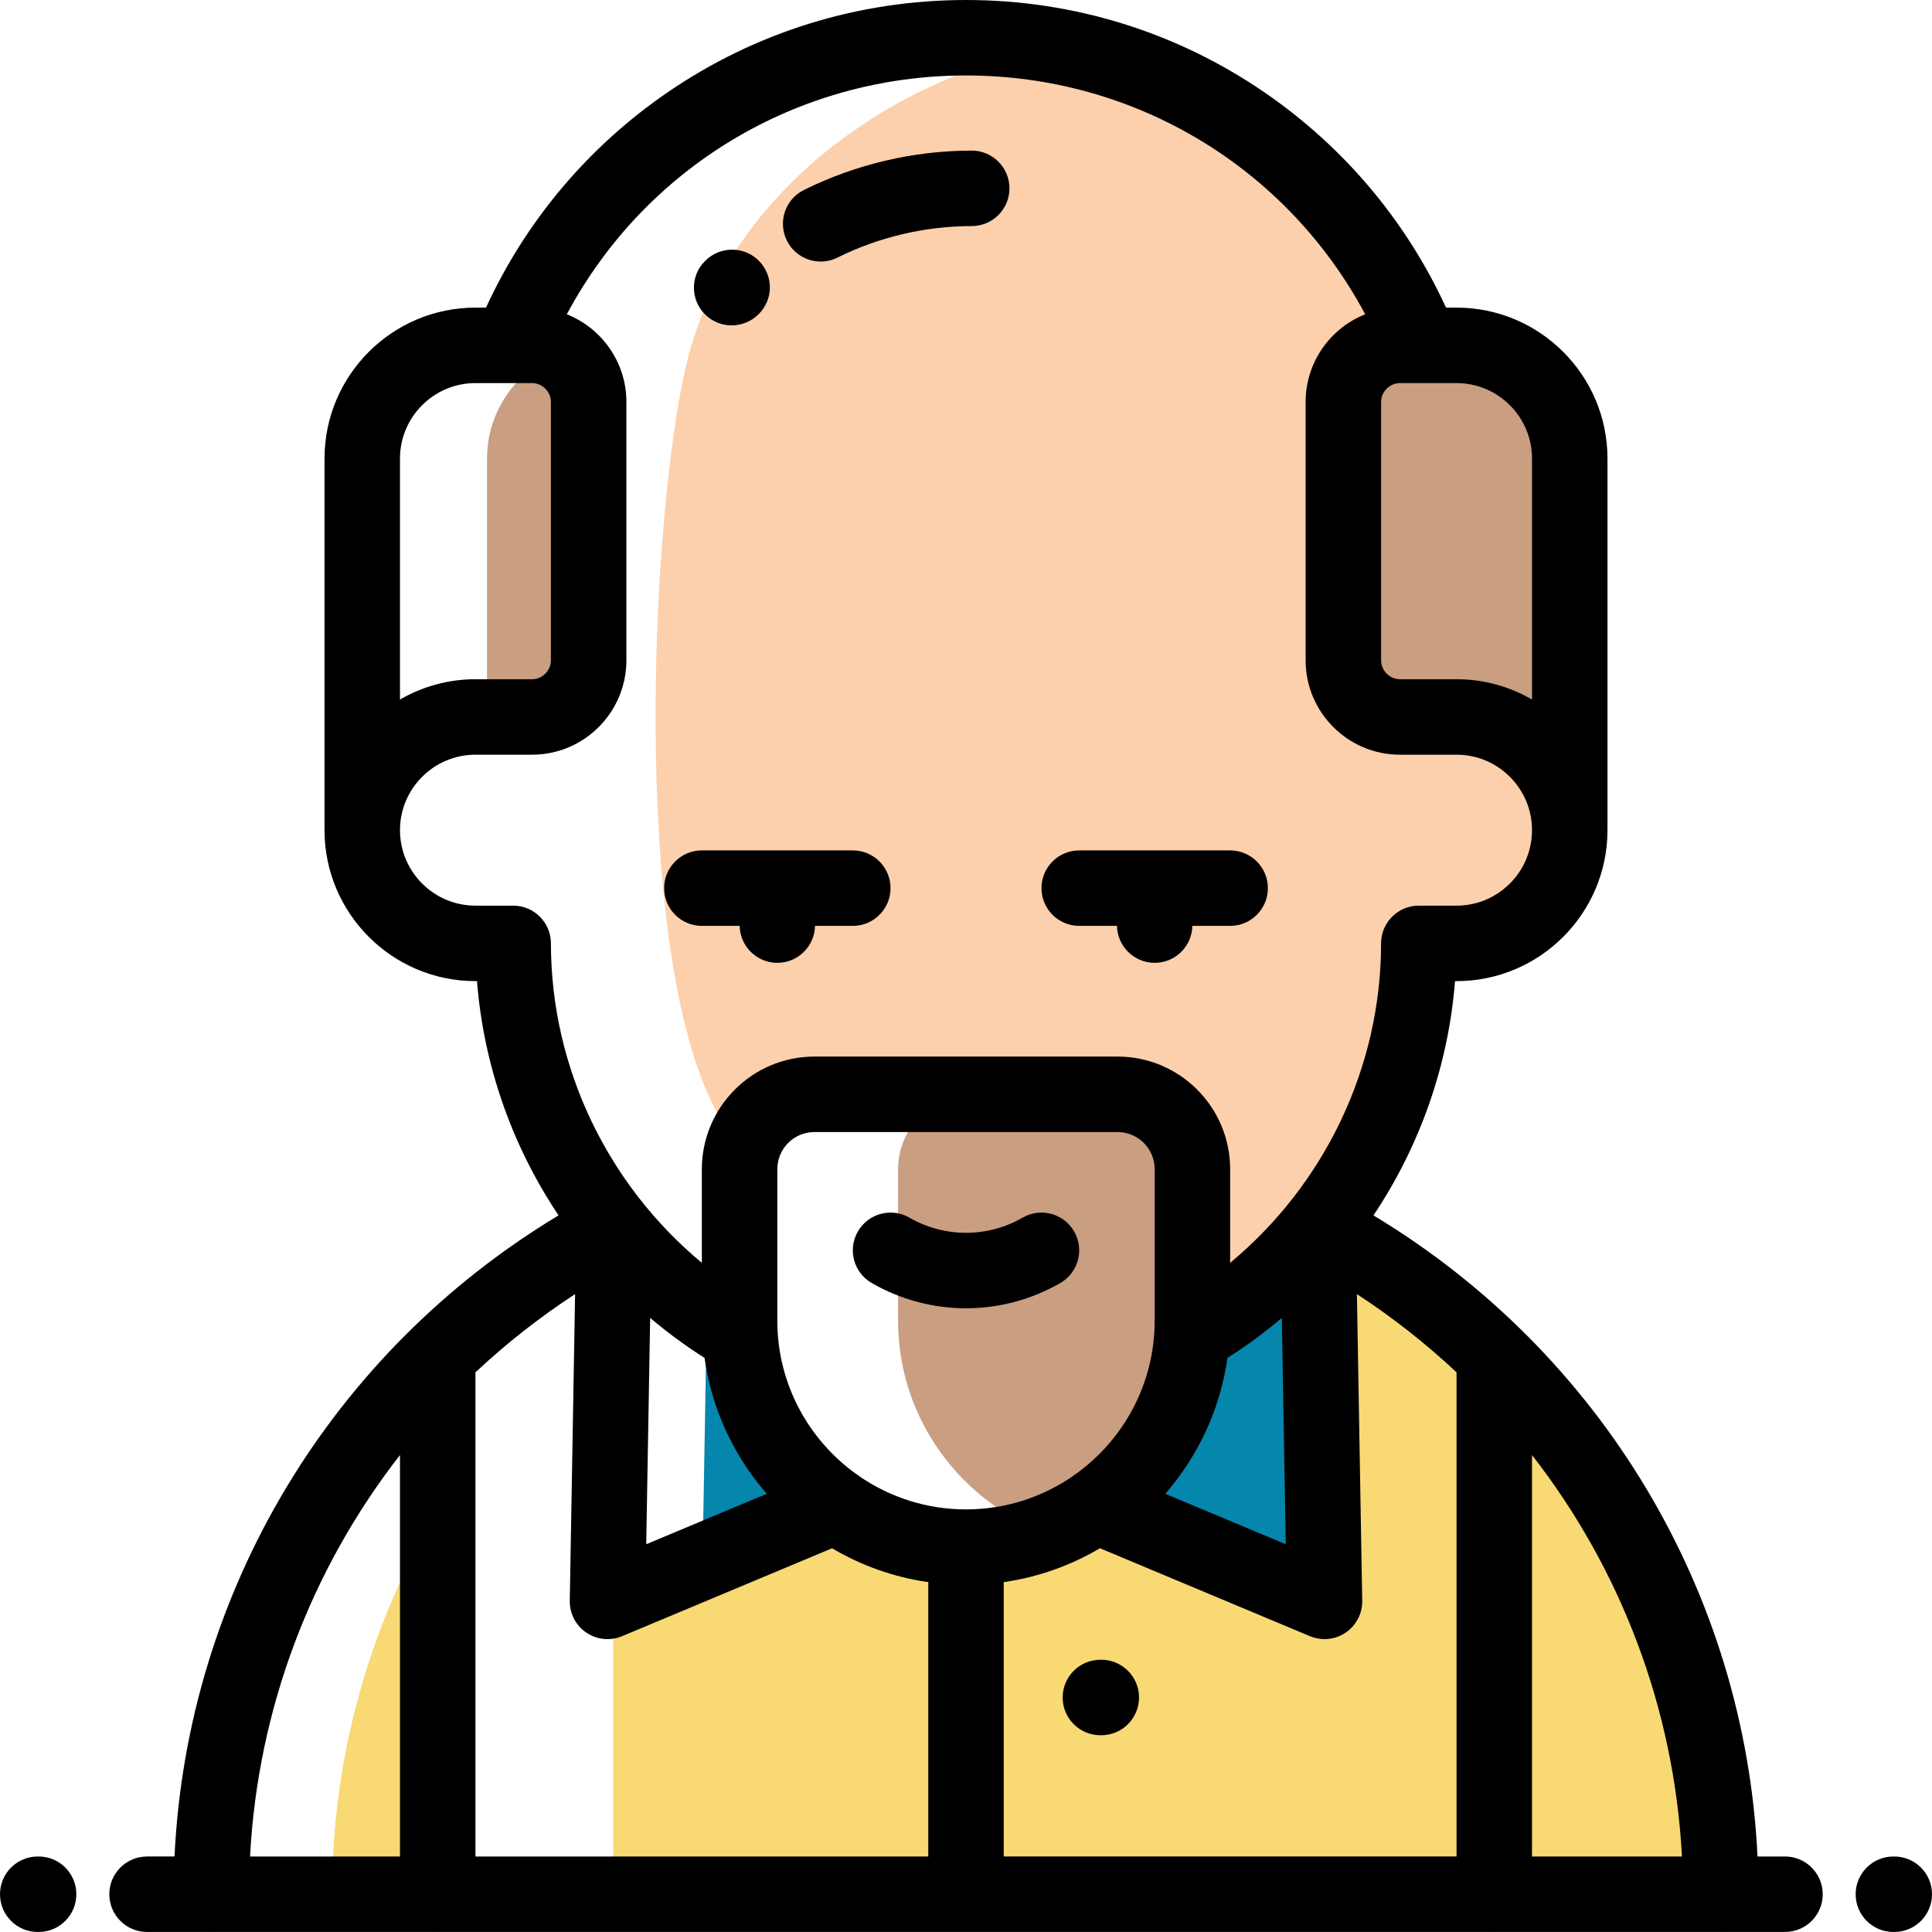 <svg height="512pt" viewBox="0 0 512 512" width="512pt" xmlns="http://www.w3.org/2000/svg"><path d="m129.066 121.523v68.48h11.938c8.25 0 14.996-6.75 14.996-15v-68.48c0-5.562-3.074-10.434-7.602-13.023-11.273 4.324-19.332 15.277-19.332 28.023zm0 0" fill="#c99e81" fill-rule="evenodd"/><path d="m356.004 106.523v68.48c0 8.25 6.746 15 14.996 15h15c16.566 0 30 13.434 30 30v-98.48c0-16.5-13.496-30-29.996-30h-15.004c-8.25 0-14.996 6.75-14.996 15zm0 0" fill="#c99e81" fill-rule="evenodd"/><path d="m386 190.004h-15c-8.25 0-15-6.75-15-15v-68.48c0-8.25 6.75-15 15-15h5.652c-16.34-40.633-52.613-71.094-96.707-79.309-44.098 8.215-84.445 38.285-96.711 79.309-11.352 37.961-18.234 181.977 13.621 212.574 2.477-8.129 10.059-14.094 18.969-14.094h80.348c10.906 0 19.828 8.926 19.828 19.828v40.172c0 1.309-.043 2.602-.129 3.887 12.812-7.434 24.141-17.16 33.414-28.621v-.016c5.285-6.527 9.898-13.617 13.742-21.156 8.289-16.277 12.969-34.664 12.969-54.09h10c16.57 0 30-13.438 30.004-30.004 0-16.566-13.434-30-30-30zm0 0" fill="#fcd0ac"/><path d="m238 309.832v40.176c0 1.305.043 2.598.129 3.883 1.203 18.602 10.98 34.961 25.395 45.145 4.137 2.926 8.664 5.336 13.477 7.148 4.812-1.812 9.336-4.223 13.477-7.148 14.418-10.184 24.195-26.543 25.395-45.145.086-1.285.129-2.578.129-3.883v-40.176c0-10.902-8.922-19.828-19.824-19.828h-38.348c-10.906 0-19.828 8.926-19.828 19.828zm0 0" fill="#c99e81" fill-rule="evenodd"/><path d="m186.176 413.836 35.348-14.801c-14.414-10.184-24.191-26.543-25.395-45.145-3.027-1.758-5.961-3.648-8.816-5.656zm0 0" fill="#0586ad" fill-rule="evenodd"/><path d="m315.871 353.891c-1.199 18.602-10.977 34.961-25.395 45.145l60.527 25.348-1.719-99.109c-9.273 11.457-20.602 21.184-33.414 28.617zm0 0" fill="#0586ad" fill-rule="evenodd"/><path d="m351.004 424.383-60.523-25.344c-9.773 6.898-21.676 10.969-34.477 10.969v91.984l139.996.008v-142.477c-13.785-13.547-29.512-25.121-46.715-34.254zm0 0" fill="#f9d973" fill-rule="evenodd"/><path d="m302.504 501.992-.004-91.984c-12.805 0-24.707-4.07-34.477-10.973l-23.531 9.852c3.727.734 7.574 1.121 11.508 1.121l.004 91.984-93.504.004v.004zm0 0" fill="#f9d973"/><path d="m256 410.008c-3.934 0-7.781-.387-11.508-1.121-8.406-1.648-16.199-5.07-22.969-9.852l-13.691 5.73-45.332 18.984v78.246l93.504-.004zm0 0" fill="#f9d973"/><path d="m88 502h28v-101.711c-17.766 29.848-28 64.641-28 101.711zm0 0" fill="#f9d973" fill-rule="evenodd"/><path d="m396 359.523v142.477h60c0-55.629-23.02-106.133-60-142.477zm0 0" fill="#f9d973" fill-rule="evenodd"/><g fill="#000001"><path d="m217.492 69.312c1.492 0 3.012-.336 4.438-1.047 11.004-5.465 23.309-8.352 35.586-8.352 5.523 0 10-4.48 10-10 0-5.523-4.477-10-10-10-15.348 0-30.73 3.609-44.48 10.438-4.945 2.457-6.965 8.457-4.508 13.406 1.746 3.516 5.285 5.555 8.965 5.555zm0 0"/><path d="m193.891 86.23c2.578 0 5.16-.984 7.121-2.945l.094-.094c3.906-3.906 3.875-10.207-.031-14.113-3.902-3.902-10.27-3.875-14.172.031l-.098.098c-3.906 3.902-3.875 10.203.031 14.109 1.945 1.941 4.5 2.914 7.055 2.914zm0 0"/><path d="m271 322.691c-4.551 2.629-9.738 4.016-14.996 4.016-5.262 0-10.449-1.387-15-4.016-4.785-2.762-10.902-1.125-13.66 3.66-2.762 4.781-1.125 10.895 3.66 13.656 7.59 4.383 16.23 6.699 25 6.699 8.766 0 17.406-2.316 24.996-6.699 4.785-2.762 6.426-8.875 3.66-13.656-2.762-4.785-8.875-6.422-13.66-3.66zm0 0"/><path d="m10.238 491.992h-.238c-5.523 0-10 4.48-10 10 0 5.523 4.477 10 10 10h.234c5.523 0 10-4.477 10-10 .004-5.52-4.473-10-9.996-10zm0 0"/><path d="m473.031 491.992h-7.273c-3.328-69.996-41.43-133.547-101.777-169.898 12.277-18.355 19.855-39.715 21.613-62.086h.406c22.027 0 39.953-17.902 39.996-39.926 0-.023.004-.051.004-.078v-98.48c0-22.059-17.941-40-39.996-40h-2.793c-10.535-22.914-26.984-42.5-47.922-56.914-23.383-16.098-50.801-24.609-79.285-24.609-28.488 0-55.906 8.512-79.289 24.609-20.938 14.414-37.387 34-47.918 56.914h-2.797c-22.055 0-40 17.941-40 40v98.48c0 22.059 17.945 40.004 40.004 40.004h.406c1.754 22.371 9.332 43.73 21.609 62.082-60.348 36.352-98.445 99.906-101.773 169.902h-7.277c-5.523 0-10 4.48-10 10 0 5.523 4.477 10 10 10h16.938c.031 0 .062.008.094.008.035 0 .066-.008.102-.008h59.805c.031 0 .062.008.098.008.031 0 .062-.008.094-.008h279.809c.035 0 .066.008.098.008s.062-.008.098-.008h59.805c.035 0 .066.008.098.008s.062-.008.098-.008h16.934c5.523 0 10-4.477 10-10-.004-5.52-4.48-10-10.004-10zm-347.031-128.305c8.105-7.602 16.926-14.551 26.406-20.738l-1.41 81.262c-.062 3.375 1.59 6.555 4.387 8.449 1.68 1.141 3.641 1.723 5.613 1.723 1.305 0 2.617-.254 3.859-.777l55.648-23.301c7.684 4.543 16.305 7.656 25.5 8.98v72.711h-120.004zm60.707-3.832c1.934 13.664 7.828 26.066 16.48 36.016l-31.93 13.371 1.039-59.984c4.527 3.832 9.336 7.379 14.41 10.598zm152.992-10.594 1.043 59.98-31.926-13.367c8.652-9.953 14.547-22.352 16.477-36.02 5.074-3.219 9.883-6.762 14.406-10.594zm-33.699.746c0 16.633-8.172 31.391-20.707 40.484-.434.262-.848.555-1.238.883-8.004 5.445-17.66 8.633-28.051 8.633h-.004c-10.398 0-20.062-3.195-28.07-8.648-.383-.316-.785-.598-1.203-.855-12.547-9.094-20.727-23.852-20.727-40.496v-40.176c0-5.418 4.406-9.828 9.824-9.828h80.348c5.422 0 9.828 4.41 9.828 9.828zm-39.996 69.273c9.191-1.32 17.812-4.438 25.496-8.98l55.645 23.305c1.238.52 2.555.777 3.859.777 1.973 0 3.934-.586 5.613-1.723 2.797-1.898 4.445-5.074 4.387-8.453l-1.41-81.258c9.48 6.188 18.305 13.137 26.406 20.738v128.305h-119.996zm139.996-33.68c23.523 30.207 37.672 67.16 39.734 106.391h-39.734zm0-264.078v63.863c-5.887-3.414-12.715-5.383-19.996-5.383h-.004-15c-2.711 0-4.996-2.289-4.996-5v-68.48c0-2.711 2.285-5 4.996-5h5.617.039.062 9.285c11.027 0 19.996 8.973 19.996 20zm-280-20h9.285.062.039 5.617c2.707 0 4.996 2.289 4.996 5v68.48c0 2.711-2.289 5-4.996 5h-15c-7.285 0-14.113 1.969-20.004 5.383v-63.863c0-11.027 8.973-20 20-20zm10.004 138.484h-10c-11.031 0-20.004-8.973-20.004-20.004 0-11.027 8.973-20 20.004-20h15c13.781 0 24.996-11.215 24.996-25v-68.48c0-10.531-6.547-19.559-15.785-23.234 20.742-38.836 60.961-63.289 105.789-63.289 44.824 0 85.043 24.453 105.785 63.289-9.238 3.676-15.785 12.703-15.785 23.234v68.48c0 13.785 11.211 25 24.996 25h15c11.027 0 20 8.973 20 20 0 11.031-8.973 20.004-20 20.004h-10c-5.523 0-10 4.477-10 10 0 32.836-14.977 63.883-40 84.66v-24.836c0-16.445-13.379-29.828-29.828-29.828h-80.348c-16.445 0-29.824 13.383-29.824 29.828v24.836c-25.023-20.777-40-51.824-40-84.66.004-5.523-4.477-10-9.996-10zm-30.004 145.594v106.391h-39.734c2.062-39.227 16.211-76.184 39.734-106.391zm0 0"/><path d="m502 491.992h-.234c-5.523 0-10 4.48-10 10 0 5.523 4.477 10 10 10h.234c5.52 0 10-4.477 10-10 0-5.52-4.477-10-10-10zm0 0"/><path d="m291.855 439.855h-.238c-5.523 0-10 4.477-10 10 0 5.523 4.477 10 10 10h.238c5.52 0 10-4.477 10-10 0-5.523-4.48-10-10-10zm0 0"/><path d="m186 245.367h10.012c.109 5.426 4.535 9.793 9.988 9.793s9.879-4.367 9.988-9.793h10.012c5.523 0 10-4.48 10-10 0-5.523-4.477-10-10-10h-40c-5.523 0-10 4.477-10 10 0 5.52 4.477 10 10 10zm0 0"/><path d="m286 245.367h10.012c.109 5.426 4.535 9.793 9.988 9.793s9.879-4.367 9.988-9.793h10.012c5.523 0 10-4.48 10-10 0-5.523-4.477-10-10-10h-40c-5.523 0-10 4.477-10 10 0 5.52 4.477 10 10 10zm0 0"/></g></svg>